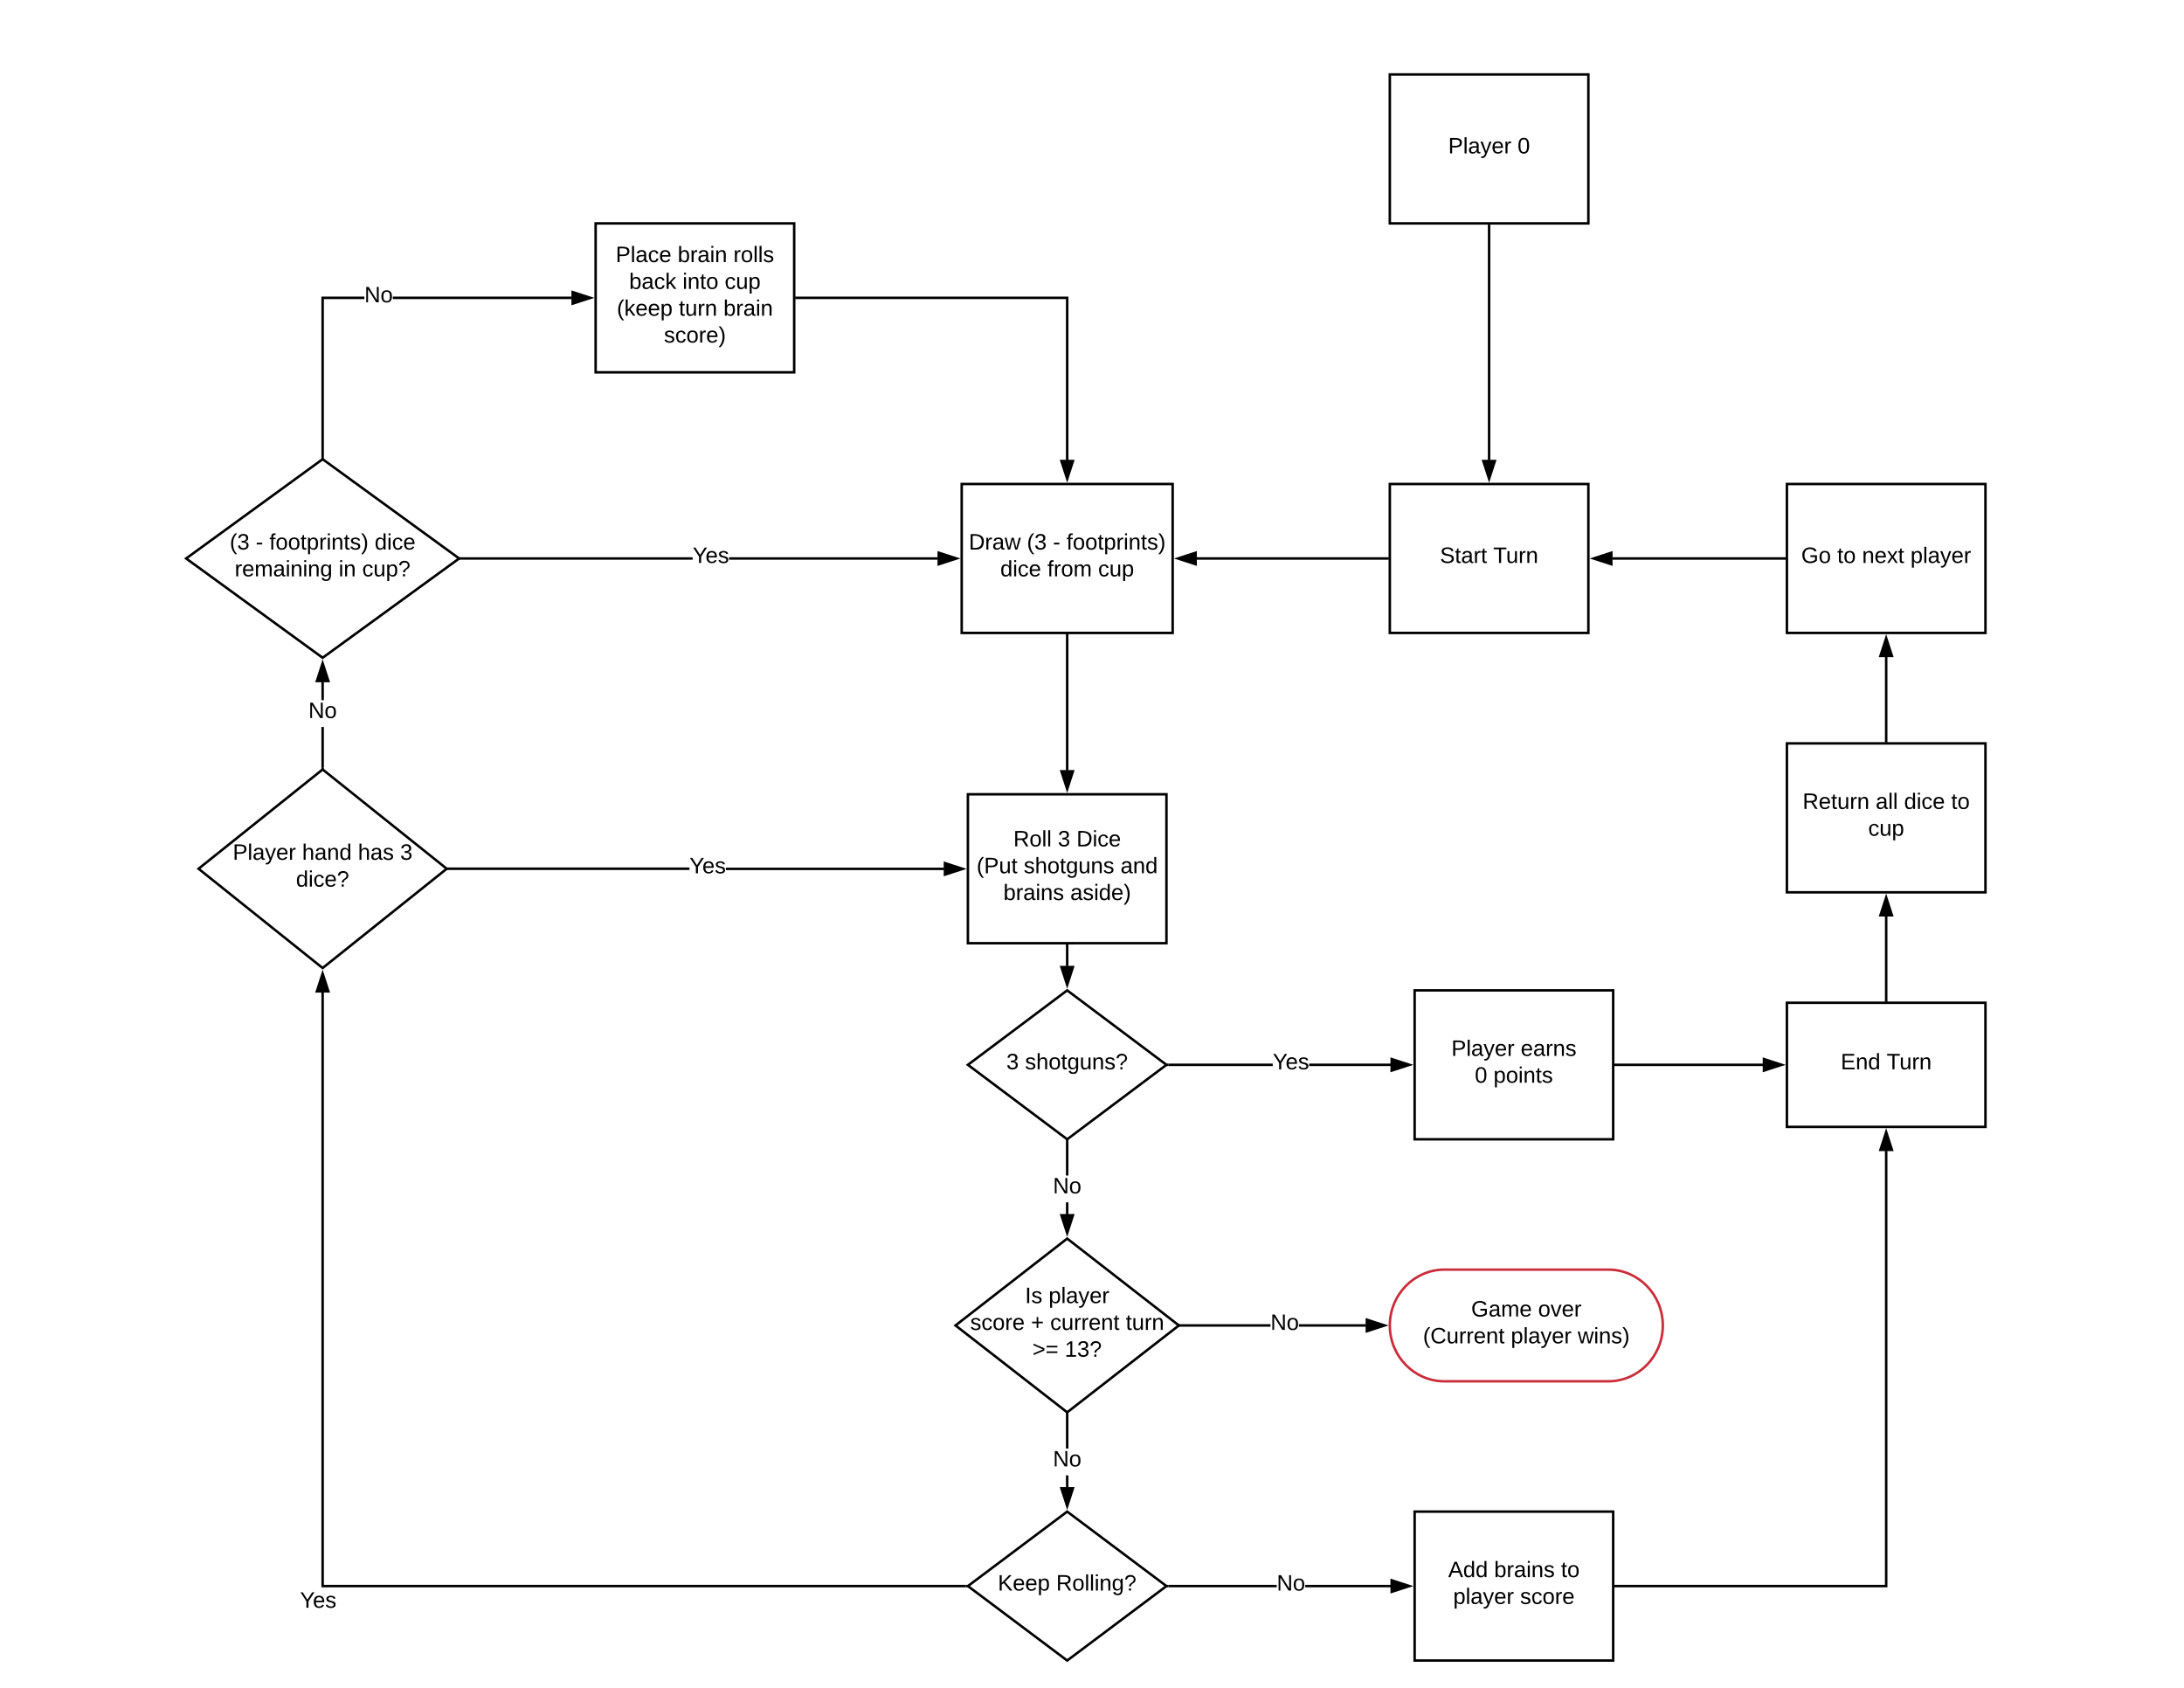 <svg xmlns="http://www.w3.org/2000/svg" xmlns:xlink="http://www.w3.org/1999/xlink" xmlns:lucid="lucid" width="1760" height="1360"><g transform="translate(0 0)" lucid:page-tab-id="0_0"><path d="M0 0h1760v1360H0z" fill="#fff"/><path d="M1120 390h160v120h-160z" stroke="#000" stroke-width="2" fill="#fff"/><use xlink:href="#a" transform="matrix(1,0,0,1,1125,395) translate(35.4 58.6)"/><use xlink:href="#b" transform="matrix(1,0,0,1,1125,395) translate(78.35 58.6)"/><path d="M780 640h160v120H780z" stroke="#000" stroke-width="2" fill="#fff"/><use xlink:href="#c" transform="matrix(1,0,0,1,785,645) translate(31.625 37)"/><use xlink:href="#d" transform="matrix(1,0,0,1,785,645) translate(67.475 37)"/><use xlink:href="#e" transform="matrix(1,0,0,1,785,645) translate(82.475 37)"/><use xlink:href="#f" transform="matrix(1,0,0,1,785,645) translate(2.025 58.6)"/><use xlink:href="#g" transform="matrix(1,0,0,1,785,645) translate(39.975 58.6)"/><use xlink:href="#h" transform="matrix(1,0,0,1,785,645) translate(117.975 58.6)"/><use xlink:href="#i" transform="matrix(1,0,0,1,785,645) translate(23.6 80.2)"/><use xlink:href="#j" transform="matrix(1,0,0,1,785,645) translate(77.5 80.2)"/><path d="M860 798l80 60-80 60-80-60z" stroke="#000" stroke-width="2" fill="#fff"/><use xlink:href="#k" transform="matrix(1,0,0,1,785,803) translate(26 58.6)"/><use xlink:href="#l" transform="matrix(1,0,0,1,785,803) translate(41 58.6)"/><path d="M860 761v17.5" stroke="#000" stroke-width="2" fill="none"/><path d="M861 761h-2v-1h2zM860 793.5l-4.64-14.25h9.28z"/><path d="M860 796.75l-6-18.5h12zm-3.26-16.5l3.26 10.03 3.26-10.03z"/><path d="M1440 808h160v100h-160z" stroke="#000" stroke-width="2" fill="#fff"/><use xlink:href="#m" transform="matrix(1,0,0,1,1445,813) translate(38.375 48.6)"/><use xlink:href="#b" transform="matrix(1,0,0,1,1445,813) translate(75.375 48.6)"/><path d="M1140 798h160v120h-160z" stroke="#000" stroke-width="2" fill="#fff"/><use xlink:href="#n" transform="matrix(1,0,0,1,1145,803) translate(24.575 47.8)"/><use xlink:href="#o" transform="matrix(1,0,0,1,1145,803) translate(80.475 47.8)"/><use xlink:href="#p" transform="matrix(1,0,0,1,1145,803) translate(43.525 69.4)"/><use xlink:href="#q" transform="matrix(1,0,0,1,1145,803) translate(58.525 69.4)"/><path d="M1025.66 859h-84v-2h84zm95.1 0H1055v-2h65.76z"/><path d="M941.67 859h-3l1.33-1-1.33-1h3zM1135.76 858l-14.26 4.64v-9.28z"/><path d="M1139 858l-18.5 6v-12zm-16.5 3.26l10.03-3.26-10.03-3.26z"/><use xlink:href="#r" transform="matrix(1,0,0,1,1025.658,847.2) translate(0 14.4)"/><path d="M860 1218l80 60-80 60-80-60z" stroke="#000" stroke-width="2" fill="#fff"/><use xlink:href="#s" transform="matrix(1,0,0,1,785,1223) translate(19.1 58.6)"/><use xlink:href="#t" transform="matrix(1,0,0,1,785,1223) translate(66.1 58.6)"/><path d="M778.33 1278H260V799.52" stroke="#000" stroke-width="2" fill="none"/><path d="M780 1278l1.33 1h-3v-2h3zM264.64 798.78h-9.28l4.64-14.26z"/><path d="M266 799.78h-12l6-18.5zm-9.26-2h6.52L260 787.75z"/><use xlink:href="#r" transform="matrix(1,0,0,1,241.758,1281.036) translate(0 14.4)"/><path d="M1028.86 1279h-87.2v-2h87.2zm91.9 0h-68.95v-2h68.96z"/><path d="M941.67 1279h-3l1.33-1-1.33-1h3zM1135.76 1278l-14.26 4.64v-9.28z"/><path d="M1139 1278l-18.5 6v-12zm-16.5 3.26l10.03-3.26-10.03-3.26z"/><use xlink:href="#u" transform="matrix(1,0,0,1,1028.858,1267.2) translate(0 14.4)"/><path d="M1140 1218h160v120h-160z" stroke="#000" stroke-width="2" fill="#fff"/><use xlink:href="#v" transform="matrix(1,0,0,1,1145,1223) translate(22.05 47.8)"/><use xlink:href="#i" transform="matrix(1,0,0,1,1145,1223) translate(59.05 47.8)"/><use xlink:href="#w" transform="matrix(1,0,0,1,1145,1223) translate(112.95 47.8)"/><use xlink:href="#x" transform="matrix(1,0,0,1,1145,1223) translate(26.075 69.4)"/><use xlink:href="#y" transform="matrix(1,0,0,1,1145,1223) translate(79.975 69.4)"/><path d="M860 998l90 70-90 70-90-70z" stroke="#000" stroke-width="2" fill="#fff"/><use xlink:href="#z" transform="matrix(1,0,0,1,775,1003) translate(51.05 47)"/><use xlink:href="#A" transform="matrix(1,0,0,1,775,1003) translate(70.05 47)"/><use xlink:href="#B" transform="matrix(1,0,0,1,775,1003) translate(6.85 68.6)"/><use xlink:href="#C" transform="matrix(1,0,0,1,775,1003) translate(55.8 68.6)"/><use xlink:href="#D" transform="matrix(1,0,0,1,775,1003) translate(71.3 68.6)"/><use xlink:href="#E" transform="matrix(1,0,0,1,775,1003) translate(132.2 68.6)"/><use xlink:href="#F" transform="matrix(1,0,0,1,775,1003) translate(57 90.2)"/><use xlink:href="#G" transform="matrix(1,0,0,1,775,1003) translate(83 90.2)"/><path d="M861 978.5h-2v-9.7h2zm0-31.3h-2v-27.95h2zM861 919.25h-2v-2l1 .75 1-.75zM860 993.5l-4.64-14.27h9.28z"/><path d="M860 996.73l-6-18.5h12zm-3.26-16.5l3.26 10.03 3.26-10.03z"/><use xlink:href="#u" transform="matrix(1,0,0,1,848.525,947.192) translate(0 14.4)"/><path d="M861 1198.5h-2v-9.7h2zm0-31.3h-2v-27.93h2zM861 1139.27h-2v-2.05l1 .78 1-.78zM860 1213.5l-4.64-14.25h9.28z"/><path d="M860 1216.75l-6-18.5h12zm-3.26-16.5l3.26 10.03 3.26-10.03z"/><use xlink:href="#u" transform="matrix(1,0,0,1,848.525,1167.208) translate(0 14.4)"/><path d="M1023.84 1069h-72.2v-2h72.2zm76.92 0h-53.97v-2h53.96zM951.63 1069h-2.92l1.3-1-1.3-1h2.93zM1115.76 1068l-14.26 4.64v-9.28z"/><path d="M1119 1068l-18.5 6v-12zm-16.5 3.26l10.03-3.26-10.03-3.26z"/><use xlink:href="#u" transform="matrix(1,0,0,1,1023.839,1057.2) translate(0 14.4)"/><path d="M260 620l100 80-100 80-100-80z" stroke="#000" stroke-width="2" fill="#fff"/><use xlink:href="#n" transform="matrix(1,0,0,1,165,625) translate(22.55 67.8)"/><use xlink:href="#H" transform="matrix(1,0,0,1,165,625) translate(78.45 67.8)"/><use xlink:href="#I" transform="matrix(1,0,0,1,165,625) translate(123.45 67.8)"/><use xlink:href="#J" transform="matrix(1,0,0,1,165,625) translate(157.45 67.8)"/><use xlink:href="#K" transform="matrix(1,0,0,1,165,625) translate(73.525 89.4)"/><path d="M775 390h170v120H775z" stroke="#000" stroke-width="2" fill="#fff"/><use xlink:href="#L" transform="matrix(1,0,0,1,780,395) translate(0.7 47.8)"/><use xlink:href="#M" transform="matrix(1,0,0,1,780,395) translate(47.55 47.8)"/><use xlink:href="#N" transform="matrix(1,0,0,1,780,395) translate(68.5 47.8)"/><use xlink:href="#O" transform="matrix(1,0,0,1,780,395) translate(79.45 47.8)"/><use xlink:href="#P" transform="matrix(1,0,0,1,780,395) translate(26.075 69.4)"/><use xlink:href="#Q" transform="matrix(1,0,0,1,780,395) translate(64.025 69.4)"/><use xlink:href="#R" transform="matrix(1,0,0,1,780,395) translate(104.925 69.4)"/><path d="M1440 390h160v120h-160z" stroke="#000" stroke-width="2" fill="#fff"/><use xlink:href="#S" transform="matrix(1,0,0,1,1445,395) translate(6.55 58.6)"/><use xlink:href="#T" transform="matrix(1,0,0,1,1445,395) translate(35.55 58.6)"/><use xlink:href="#U" transform="matrix(1,0,0,1,1445,395) translate(55.55 58.6)"/><use xlink:href="#V" transform="matrix(1,0,0,1,1445,395) translate(94.55 58.6)"/><path d="M1439 450h-139.76" stroke="#000" stroke-width="2" fill="none"/><path d="M1440 451h-1v-2h1zM1298.5 454.64l-14.26-4.64 14.26-4.64z"/><path d="M1299.5 456l-18.5-6 18.5-6zm-12.03-6l10.03 3.26v-6.52z"/><path d="M1120 60h160v120h-160z" stroke="#000" stroke-width="2" fill="#fff"/><use xlink:href="#n" transform="matrix(1,0,0,1,1125,65) translate(42.05 58.6)"/><use xlink:href="#W" transform="matrix(1,0,0,1,1125,65) translate(97.95 58.6)"/><path d="M1296 1023c24.3 0 44 20.15 44 45s-19.7 45-44 45h-132c-24.3 0-44-20.15-44-45s19.7-45 44-45z" stroke="#c92d39" stroke-width="2" fill="#fff"/><use xlink:href="#X" transform="matrix(1,0,0,1,1125,1028) translate(60.55 32.8)"/><use xlink:href="#Y" transform="matrix(1,0,0,1,1125,1028) translate(114.5 32.8)"/><use xlink:href="#Z" transform="matrix(1,0,0,1,1125,1028) translate(21.725 54.4)"/><use xlink:href="#x" transform="matrix(1,0,0,1,1125,1028) translate(92.525 54.4)"/><use xlink:href="#aa" transform="matrix(1,0,0,1,1125,1028) translate(146.425 54.4)"/><path d="M760.76 699.1v2H584.98v-2zM361.6 701v-2h194.03v2zM361.6 701h-2.85l1.25-1-1.25-1h2.85zM775.76 700.1l-14.26 4.64v-9.28z"/><path d="M779 700.1l-18.5 6v-12zm-16.5 3.26l10.03-3.26-10.03-3.26z"/><use xlink:href="#r" transform="matrix(1,0,0,1,555.625,689.25) translate(0 14.4)"/><path d="M1301 858h119.76" stroke="#000" stroke-width="2" fill="none"/><path d="M1301 859h-1v-2h1zM1435.76 858l-14.26 4.64v-9.28z"/><path d="M1439 858l-18.5 6v-12zm-16.5 3.26l10.03-3.26-10.03-3.26z"/><path d="M860 511v109.76" stroke="#000" stroke-width="2" fill="none"/><path d="M861 511h-2v-1h2zM860 635.76l-4.64-14.26h9.28z"/><path d="M860 639l-6-18.5h12zm-3.26-16.5l3.26 10.03 3.26-10.03z"/><path d="M260 370l110 80-110 80-110-80z" stroke="#000" stroke-width="2" fill="#fff"/><use xlink:href="#ab" transform="matrix(1,0,0,1,155,375) translate(30.15 67.8)"/><use xlink:href="#N" transform="matrix(1,0,0,1,155,375) translate(51.1 67.8)"/><use xlink:href="#ac" transform="matrix(1,0,0,1,155,375) translate(62.05 67.8)"/><use xlink:href="#ad" transform="matrix(1,0,0,1,155,375) translate(146.9 67.8)"/><use xlink:href="#ae" transform="matrix(1,0,0,1,155,375) translate(34.125 89.4)"/><use xlink:href="#af" transform="matrix(1,0,0,1,155,375) translate(117.925 89.4)"/><use xlink:href="#ag" transform="matrix(1,0,0,1,155,375) translate(136.875 89.4)"/><path d="M261 618.72h-2v-32.94h2zm0-54.54h-2v-14.7h2z"/><path d="M261 620.8l-1-.8-1 .8v-2.08h2zM264.64 548.74h-9.28l4.64-14.27z"/><path d="M266 549.74h-12l6-18.5zm-9.26-2h6.52L260 537.7z"/><g><use xlink:href="#u" transform="matrix(1,0,0,1,248.525,564.178) translate(0 14.4)"/></g><path d="M558.18 451H371.7v-2h186.48zm197.58 0H587.53v-2h168.23zM371.7 451h-3l1.3-1-1.3-.95 3-.05zM770.76 450l-14.26 4.64v-9.28z"/><path d="M774 450l-18.5 6v-12zm-16.5 3.26l10.03-3.26-10.03-3.26z"/><g><use xlink:href="#r" transform="matrix(1,0,0,1,558.175,439.2) translate(0 14.4)"/></g><path d="M480 180h160v120H480z" stroke="#000" stroke-width="2" fill="#fff"/><g><use xlink:href="#ah" transform="matrix(1,0,0,1,485,185) translate(11.15 26.2)"/><use xlink:href="#ai" transform="matrix(1,0,0,1,485,185) translate(61.1 26.2)"/><use xlink:href="#aj" transform="matrix(1,0,0,1,485,185) translate(106 26.2)"/><use xlink:href="#ak" transform="matrix(1,0,0,1,485,185) translate(22.025 47.8)"/><use xlink:href="#al" transform="matrix(1,0,0,1,485,185) translate(65.025 47.8)"/><use xlink:href="#am" transform="matrix(1,0,0,1,485,185) translate(98.975 47.8)"/><use xlink:href="#an" transform="matrix(1,0,0,1,485,185) translate(12.1 69.4)"/><use xlink:href="#ao" transform="matrix(1,0,0,1,485,185) translate(62.05 69.4)"/><use xlink:href="#ap" transform="matrix(1,0,0,1,485,185) translate(98 69.4)"/><use xlink:href="#aq" transform="matrix(1,0,0,1,485,185) translate(50.05 91)"/></g><path d="M1119 450H964.24" stroke="#000" stroke-width="2" fill="none"/><path d="M1120 451h-1v-2h1zM963.5 454.64L949.24 450l14.26-4.64z"/><path d="M964.5 456l-18.5-6 18.5-6zm-12.03-6l10.03 3.26v-6.52z"/><path d="M1200 181v189.76" stroke="#000" stroke-width="2" fill="none"/><path d="M1201 181h-2v-1h2zM1200 385.76l-4.64-14.26h9.28z"/><path d="M1200 389l-6-18.5h12zm-3.26-16.5l3.26 10.03 3.26-10.03zM293.64 241H261v127.76h-2V239h34.64zm167.12 0H316.6v-2h144.16zM261 370.73l-1-.73-1 .73v-1.97h2zM475.76 240l-14.26 4.64v-9.28z"/><path d="M479 240l-18.5 6v-12zm-16.5 3.26l10.03-3.26-10.03-3.26z"/><g><use xlink:href="#u" transform="matrix(1,0,0,1,293.643,229.2) translate(0 14.4)"/></g><path d="M641 240h219v130.76" stroke="#000" stroke-width="2" fill="none"/><path d="M641 241h-1v-2h1zM860 385.76l-4.64-14.26h9.28z"/><path d="M860 389l-6-18.5h12zm-3.26-16.5l3.26 10.03 3.26-10.03z"/><path d="M1301 1278h219V927.24" stroke="#000" stroke-width="2" fill="none"/><path d="M1301 1279h-1v-2h1zM1524.64 926.5h-9.28l4.64-14.26z"/><path d="M1526 927.5h-12l6-18.5zm-9.26-2h6.52l-3.26-10.03z"/><path d="M1440 599h160v120h-160z" stroke="#000" stroke-width="2" fill="#fff"/><g><use xlink:href="#ar" transform="matrix(1,0,0,1,1445,604) translate(7.625 47.8)"/><use xlink:href="#as" transform="matrix(1,0,0,1,1445,604) translate(66.525 47.8)"/><use xlink:href="#P" transform="matrix(1,0,0,1,1445,604) translate(89.425 47.8)"/><use xlink:href="#w" transform="matrix(1,0,0,1,1445,604) translate(127.375 47.8)"/><use xlink:href="#R" transform="matrix(1,0,0,1,1445,604) translate(60.5 69.4)"/></g><path d="M1520 807v-68.76" stroke="#000" stroke-width="2" fill="none"/><path d="M1521 808h-2v-1h2zM1524.64 737.5h-9.28l4.64-14.26z"/><path d="M1526 738.5h-12l6-18.5zm-9.26-2h6.52l-3.26-10.03z"/><path d="M1520 598v-68.76" stroke="#000" stroke-width="2" fill="none"/><path d="M1521 599h-2v-1h2zM1524.64 528.5h-9.28l4.64-14.26z"/><path d="M1526 529.5h-12l6-18.5zm-9.26-2h6.52l-3.26-10.03z"/><defs><path d="M185-189c-5-48-123-54-124 2 14 75 158 14 163 119 3 78-121 87-175 55-17-10-28-26-33-46l33-7c5 56 141 63 141-1 0-78-155-14-162-118-5-82 145-84 179-34 5 7 8 16 11 25" id="at"/><path d="M59-47c-2 24 18 29 38 22v24C64 9 27 4 27-40v-127H5v-23h24l9-43h21v43h35v23H59v120" id="au"/><path d="M141-36C126-15 110 5 73 4 37 3 15-17 15-53c-1-64 63-63 125-63 3-35-9-54-41-54-24 1-41 7-42 31l-33-3c5-37 33-52 76-52 45 0 72 20 72 64v82c-1 20 7 32 28 27v20c-31 9-61-2-59-35zM48-53c0 20 12 33 32 33 41-3 63-29 60-74-43 2-92-5-92 41" id="av"/><path d="M114-163C36-179 61-72 57 0H25l-1-190h30c1 12-1 29 2 39 6-27 23-49 58-41v29" id="aw"/><g id="a"><use transform="matrix(0.05,0,0,0.05,0,0)" xlink:href="#at"/><use transform="matrix(0.05,0,0,0.05,12,0)" xlink:href="#au"/><use transform="matrix(0.05,0,0,0.05,17,0)" xlink:href="#av"/><use transform="matrix(0.05,0,0,0.05,27,0)" xlink:href="#aw"/><use transform="matrix(0.05,0,0,0.05,32.95,0)" xlink:href="#au"/></g><path d="M127-220V0H93v-220H8v-28h204v28h-85" id="ax"/><path d="M84 4C-5 8 30-112 23-190h32v120c0 31 7 50 39 49 72-2 45-101 50-169h31l1 190h-30c-1-10 1-25-2-33-11 22-28 36-60 37" id="ay"/><path d="M117-194c89-4 53 116 60 194h-32v-121c0-31-8-49-39-48C34-167 62-67 57 0H25l-1-190h30c1 10-1 24 2 32 11-22 29-35 61-36" id="az"/><g id="b"><use transform="matrix(0.05,0,0,0.05,0,0)" xlink:href="#ax"/><use transform="matrix(0.05,0,0,0.05,10.3,0)" xlink:href="#ay"/><use transform="matrix(0.05,0,0,0.05,20.3,0)" xlink:href="#aw"/><use transform="matrix(0.05,0,0,0.05,26.25,0)" xlink:href="#az"/></g><path d="M233-177c-1 41-23 64-60 70L243 0h-38l-65-103H63V0H30v-248c88 3 205-21 203 71zM63-129c60-2 137 13 137-47 0-61-80-42-137-45v92" id="aA"/><path d="M100-194c62-1 85 37 85 99 1 63-27 99-86 99S16-35 15-95c0-66 28-99 85-99zM99-20c44 1 53-31 53-75 0-43-8-75-51-75s-53 32-53 75 10 74 51 75" id="aB"/><path d="M24 0v-261h32V0H24" id="aC"/><g id="c"><use transform="matrix(0.05,0,0,0.05,0,0)" xlink:href="#aA"/><use transform="matrix(0.05,0,0,0.05,12.95,0)" xlink:href="#aB"/><use transform="matrix(0.05,0,0,0.05,22.95,0)" xlink:href="#aC"/><use transform="matrix(0.05,0,0,0.05,26.9,0)" xlink:href="#aC"/></g><path d="M126-127c33 6 58 20 58 59 0 88-139 92-164 29-3-8-5-16-6-25l32-3c6 27 21 44 54 44 32 0 52-15 52-46 0-38-36-46-79-43v-28c39 1 72-4 72-42 0-27-17-43-46-43-28 0-47 15-49 41l-32-3c6-42 35-63 81-64 48-1 79 21 79 65 0 36-21 52-52 59" id="aD"/><use transform="matrix(0.05,0,0,0.05,0,0)" xlink:href="#aD" id="d"/><path d="M30-248c118-7 216 8 213 122C240-48 200 0 122 0H30v-248zM63-27c89 8 146-16 146-99s-60-101-146-95v194" id="aE"/><path d="M24-231v-30h32v30H24zM24 0v-190h32V0H24" id="aF"/><path d="M96-169c-40 0-48 33-48 73s9 75 48 75c24 0 41-14 43-38l32 2c-6 37-31 61-74 61-59 0-76-41-82-99-10-93 101-131 147-64 4 7 5 14 7 22l-32 3c-4-21-16-35-41-35" id="aG"/><path d="M100-194c63 0 86 42 84 106H49c0 40 14 67 53 68 26 1 43-12 49-29l28 8c-11 28-37 45-77 45C44 4 14-33 15-96c1-61 26-98 85-98zm52 81c6-60-76-77-97-28-3 7-6 17-6 28h103" id="aH"/><g id="e"><use transform="matrix(0.05,0,0,0.05,0,0)" xlink:href="#aE"/><use transform="matrix(0.05,0,0,0.05,12.95,0)" xlink:href="#aF"/><use transform="matrix(0.05,0,0,0.05,16.9,0)" xlink:href="#aG"/><use transform="matrix(0.05,0,0,0.05,25.9,0)" xlink:href="#aH"/></g><path d="M87 75C49 33 22-17 22-94c0-76 28-126 65-167h31c-38 41-64 92-64 168S80 34 118 75H87" id="aI"/><path d="M30-248c87 1 191-15 191 75 0 78-77 80-158 76V0H30v-248zm33 125c57 0 124 11 124-50 0-59-68-47-124-48v98" id="aJ"/><g id="f"><use transform="matrix(0.05,0,0,0.05,0,0)" xlink:href="#aI"/><use transform="matrix(0.05,0,0,0.05,5.95,0)" xlink:href="#aJ"/><use transform="matrix(0.05,0,0,0.05,17.95,0)" xlink:href="#ay"/><use transform="matrix(0.05,0,0,0.05,27.95,0)" xlink:href="#au"/></g><path d="M135-143c-3-34-86-38-87 0 15 53 115 12 119 90S17 21 10-45l28-5c4 36 97 45 98 0-10-56-113-15-118-90-4-57 82-63 122-42 12 7 21 19 24 35" id="aK"/><path d="M106-169C34-169 62-67 57 0H25v-261h32l-1 103c12-21 28-36 61-36 89 0 53 116 60 194h-32v-121c2-32-8-49-39-48" id="aL"/><path d="M177-190C167-65 218 103 67 71c-23-6-38-20-44-43l32-5c15 47 100 32 89-28v-30C133-14 115 1 83 1 29 1 15-40 15-95c0-56 16-97 71-98 29-1 48 16 59 35 1-10 0-23 2-32h30zM94-22c36 0 50-32 50-73 0-42-14-75-50-75-39 0-46 34-46 75s6 73 46 73" id="aM"/><g id="g"><use transform="matrix(0.05,0,0,0.05,0,0)" xlink:href="#aK"/><use transform="matrix(0.05,0,0,0.05,9,0)" xlink:href="#aL"/><use transform="matrix(0.05,0,0,0.05,19,0)" xlink:href="#aB"/><use transform="matrix(0.05,0,0,0.05,29,0)" xlink:href="#au"/><use transform="matrix(0.05,0,0,0.05,34,0)" xlink:href="#aM"/><use transform="matrix(0.05,0,0,0.05,44,0)" xlink:href="#ay"/><use transform="matrix(0.05,0,0,0.05,54,0)" xlink:href="#az"/><use transform="matrix(0.05,0,0,0.05,64,0)" xlink:href="#aK"/></g><path d="M85-194c31 0 48 13 60 33l-1-100h32l1 261h-30c-2-10 0-23-3-31C134-8 116 4 85 4 32 4 16-35 15-94c0-66 23-100 70-100zm9 24c-40 0-46 34-46 75 0 40 6 74 45 74 42 0 51-32 51-76 0-42-9-74-50-73" id="aN"/><g id="h"><use transform="matrix(0.05,0,0,0.05,0,0)" xlink:href="#av"/><use transform="matrix(0.05,0,0,0.05,10,0)" xlink:href="#az"/><use transform="matrix(0.05,0,0,0.05,20,0)" xlink:href="#aN"/></g><path d="M115-194c53 0 69 39 70 98 0 66-23 100-70 100C84 3 66-7 56-30L54 0H23l1-261h32v101c10-23 28-34 59-34zm-8 174c40 0 45-34 45-75 0-40-5-75-45-74-42 0-51 32-51 76 0 43 10 73 51 73" id="aO"/><g id="i"><use transform="matrix(0.05,0,0,0.05,0,0)" xlink:href="#aO"/><use transform="matrix(0.05,0,0,0.05,10,0)" xlink:href="#aw"/><use transform="matrix(0.05,0,0,0.05,15.95,0)" xlink:href="#av"/><use transform="matrix(0.05,0,0,0.05,25.95,0)" xlink:href="#aF"/><use transform="matrix(0.05,0,0,0.05,29.9,0)" xlink:href="#az"/><use transform="matrix(0.05,0,0,0.05,39.9,0)" xlink:href="#aK"/></g><path d="M33-261c38 41 65 92 65 168S71 34 33 75H2C39 34 66-17 66-93S39-220 2-261h31" id="aP"/><g id="j"><use transform="matrix(0.05,0,0,0.05,0,0)" xlink:href="#av"/><use transform="matrix(0.05,0,0,0.05,10,0)" xlink:href="#aK"/><use transform="matrix(0.05,0,0,0.05,19,0)" xlink:href="#aF"/><use transform="matrix(0.05,0,0,0.05,22.95,0)" xlink:href="#aN"/><use transform="matrix(0.05,0,0,0.05,32.95,0)" xlink:href="#aH"/><use transform="matrix(0.05,0,0,0.05,42.95,0)" xlink:href="#aP"/></g><use transform="matrix(0.05,0,0,0.05,0,0)" xlink:href="#aD" id="k"/><path d="M103-251c84 0 111 97 45 133-19 10-37 24-39 52H78c0-63 77-55 77-114 0-30-21-42-52-43-32 0-53 17-56 46l-32-2c7-45 34-72 88-72zM77 0v-35h34V0H77" id="aQ"/><g id="l"><use transform="matrix(0.05,0,0,0.05,0,0)" xlink:href="#aK"/><use transform="matrix(0.05,0,0,0.05,9,0)" xlink:href="#aL"/><use transform="matrix(0.05,0,0,0.05,19,0)" xlink:href="#aB"/><use transform="matrix(0.05,0,0,0.05,29,0)" xlink:href="#au"/><use transform="matrix(0.05,0,0,0.05,34,0)" xlink:href="#aM"/><use transform="matrix(0.05,0,0,0.05,44,0)" xlink:href="#ay"/><use transform="matrix(0.05,0,0,0.05,54,0)" xlink:href="#az"/><use transform="matrix(0.05,0,0,0.05,64,0)" xlink:href="#aK"/><use transform="matrix(0.05,0,0,0.05,73,0)" xlink:href="#aQ"/></g><path d="M30 0v-248h187v28H63v79h144v27H63v87h162V0H30" id="aR"/><g id="m"><use transform="matrix(0.05,0,0,0.05,0,0)" xlink:href="#aR"/><use transform="matrix(0.05,0,0,0.05,12,0)" xlink:href="#az"/><use transform="matrix(0.05,0,0,0.05,22,0)" xlink:href="#aN"/></g><path d="M179-190L93 31C79 59 56 82 12 73V49c39 6 53-20 64-50L1-190h34L92-34l54-156h33" id="aS"/><g id="n"><use transform="matrix(0.05,0,0,0.05,0,0)" xlink:href="#aJ"/><use transform="matrix(0.05,0,0,0.05,12,0)" xlink:href="#aC"/><use transform="matrix(0.05,0,0,0.05,15.95,0)" xlink:href="#av"/><use transform="matrix(0.05,0,0,0.05,25.95,0)" xlink:href="#aS"/><use transform="matrix(0.05,0,0,0.05,34.95,0)" xlink:href="#aH"/><use transform="matrix(0.05,0,0,0.05,44.95,0)" xlink:href="#aw"/></g><g id="o"><use transform="matrix(0.05,0,0,0.05,0,0)" xlink:href="#aH"/><use transform="matrix(0.05,0,0,0.05,10,0)" xlink:href="#av"/><use transform="matrix(0.05,0,0,0.05,20,0)" xlink:href="#aw"/><use transform="matrix(0.05,0,0,0.05,25.95,0)" xlink:href="#az"/><use transform="matrix(0.05,0,0,0.05,35.95,0)" xlink:href="#aK"/></g><path d="M101-251c68 0 85 55 85 127S166 4 100 4C33 4 14-52 14-124c0-73 17-127 87-127zm-1 229c47 0 54-49 54-102s-4-102-53-102c-51 0-55 48-55 102 0 53 5 102 54 102" id="aT"/><use transform="matrix(0.05,0,0,0.05,0,0)" xlink:href="#aT" id="p"/><path d="M115-194c55 1 70 41 70 98S169 2 115 4C84 4 66-9 55-30l1 105H24l-1-265h31l2 30c10-21 28-34 59-34zm-8 174c40 0 45-34 45-75s-6-73-45-74c-42 0-51 32-51 76 0 43 10 73 51 73" id="aU"/><g id="q"><use transform="matrix(0.05,0,0,0.05,0,0)" xlink:href="#aU"/><use transform="matrix(0.05,0,0,0.05,10,0)" xlink:href="#aB"/><use transform="matrix(0.05,0,0,0.05,20,0)" xlink:href="#aF"/><use transform="matrix(0.05,0,0,0.05,23.95,0)" xlink:href="#az"/><use transform="matrix(0.05,0,0,0.05,33.95,0)" xlink:href="#au"/><use transform="matrix(0.05,0,0,0.05,38.95,0)" xlink:href="#aK"/></g><path d="M137-103V0h-34v-103L8-248h37l75 118 75-118h37" id="aV"/><g id="r"><use transform="matrix(0.05,0,0,0.05,0,0)" xlink:href="#aV"/><use transform="matrix(0.05,0,0,0.05,10.35,0)" xlink:href="#aH"/><use transform="matrix(0.05,0,0,0.05,20.35,0)" xlink:href="#aK"/></g><path d="M194 0L95-120 63-95V0H30v-248h33v124l119-124h40L117-140 236 0h-42" id="aW"/><g id="s"><use transform="matrix(0.05,0,0,0.05,0,0)" xlink:href="#aW"/><use transform="matrix(0.05,0,0,0.05,12,0)" xlink:href="#aH"/><use transform="matrix(0.05,0,0,0.05,22,0)" xlink:href="#aH"/><use transform="matrix(0.05,0,0,0.05,32,0)" xlink:href="#aU"/></g><g id="t"><use transform="matrix(0.05,0,0,0.05,0,0)" xlink:href="#aA"/><use transform="matrix(0.05,0,0,0.05,12.95,0)" xlink:href="#aB"/><use transform="matrix(0.05,0,0,0.05,22.95,0)" xlink:href="#aC"/><use transform="matrix(0.05,0,0,0.05,26.9,0)" xlink:href="#aC"/><use transform="matrix(0.05,0,0,0.05,30.85,0)" xlink:href="#aF"/><use transform="matrix(0.05,0,0,0.05,34.8,0)" xlink:href="#az"/><use transform="matrix(0.05,0,0,0.05,44.8,0)" xlink:href="#aM"/><use transform="matrix(0.05,0,0,0.05,54.8,0)" xlink:href="#aQ"/></g><path d="M190 0L58-211 59 0H30v-248h39L202-35l-2-213h31V0h-41" id="aX"/><g id="u"><use transform="matrix(0.05,0,0,0.05,0,0)" xlink:href="#aX"/><use transform="matrix(0.05,0,0,0.05,12.95,0)" xlink:href="#aB"/></g><path d="M205 0l-28-72H64L36 0H1l101-248h38L239 0h-34zm-38-99l-47-123c-12 45-31 82-46 123h93" id="aY"/><g id="v"><use transform="matrix(0.05,0,0,0.05,0,0)" xlink:href="#aY"/><use transform="matrix(0.05,0,0,0.05,12,0)" xlink:href="#aN"/><use transform="matrix(0.05,0,0,0.05,22,0)" xlink:href="#aN"/></g><g id="w"><use transform="matrix(0.05,0,0,0.05,0,0)" xlink:href="#au"/><use transform="matrix(0.05,0,0,0.05,5,0)" xlink:href="#aB"/></g><g id="x"><use transform="matrix(0.05,0,0,0.05,0,0)" xlink:href="#aU"/><use transform="matrix(0.05,0,0,0.05,10,0)" xlink:href="#aC"/><use transform="matrix(0.05,0,0,0.05,13.95,0)" xlink:href="#av"/><use transform="matrix(0.05,0,0,0.05,23.95,0)" xlink:href="#aS"/><use transform="matrix(0.05,0,0,0.05,32.95,0)" xlink:href="#aH"/><use transform="matrix(0.05,0,0,0.05,42.95,0)" xlink:href="#aw"/></g><g id="y"><use transform="matrix(0.05,0,0,0.05,0,0)" xlink:href="#aK"/><use transform="matrix(0.05,0,0,0.05,9,0)" xlink:href="#aG"/><use transform="matrix(0.05,0,0,0.05,18,0)" xlink:href="#aB"/><use transform="matrix(0.05,0,0,0.05,28,0)" xlink:href="#aw"/><use transform="matrix(0.05,0,0,0.05,33.95,0)" xlink:href="#aH"/></g><path d="M33 0v-248h34V0H33" id="aZ"/><g id="z"><use transform="matrix(0.05,0,0,0.05,0,0)" xlink:href="#aZ"/><use transform="matrix(0.05,0,0,0.05,5,0)" xlink:href="#aK"/></g><g id="A"><use transform="matrix(0.05,0,0,0.05,0,0)" xlink:href="#aU"/><use transform="matrix(0.05,0,0,0.05,10,0)" xlink:href="#aC"/><use transform="matrix(0.05,0,0,0.05,13.95,0)" xlink:href="#av"/><use transform="matrix(0.05,0,0,0.05,23.95,0)" xlink:href="#aS"/><use transform="matrix(0.05,0,0,0.05,32.95,0)" xlink:href="#aH"/><use transform="matrix(0.05,0,0,0.05,42.95,0)" xlink:href="#aw"/></g><g id="B"><use transform="matrix(0.05,0,0,0.05,0,0)" xlink:href="#aK"/><use transform="matrix(0.05,0,0,0.05,9,0)" xlink:href="#aG"/><use transform="matrix(0.05,0,0,0.05,18,0)" xlink:href="#aB"/><use transform="matrix(0.05,0,0,0.05,28,0)" xlink:href="#aw"/><use transform="matrix(0.05,0,0,0.05,33.95,0)" xlink:href="#aH"/></g><path d="M118-107v75H92v-75H18v-26h74v-75h26v75h74v26h-74" id="ba"/><use transform="matrix(0.05,0,0,0.05,0,0)" xlink:href="#ba" id="C"/><g id="D"><use transform="matrix(0.05,0,0,0.05,0,0)" xlink:href="#aG"/><use transform="matrix(0.05,0,0,0.05,9,0)" xlink:href="#ay"/><use transform="matrix(0.05,0,0,0.05,19,0)" xlink:href="#aw"/><use transform="matrix(0.05,0,0,0.05,24.95,0)" xlink:href="#aw"/><use transform="matrix(0.05,0,0,0.05,30.9,0)" xlink:href="#aH"/><use transform="matrix(0.05,0,0,0.05,40.9,0)" xlink:href="#az"/><use transform="matrix(0.05,0,0,0.05,50.9,0)" xlink:href="#au"/></g><g id="E"><use transform="matrix(0.05,0,0,0.05,0,0)" xlink:href="#au"/><use transform="matrix(0.05,0,0,0.05,5,0)" xlink:href="#ay"/><use transform="matrix(0.05,0,0,0.05,15,0)" xlink:href="#aw"/><use transform="matrix(0.05,0,0,0.05,20.95,0)" xlink:href="#az"/></g><path d="M18-27v-27l151-64-151-65v-27l175 74v36" id="bb"/><path d="M18-150v-26h174v26H18zm0 90v-26h174v26H18" id="bc"/><g id="F"><use transform="matrix(0.05,0,0,0.05,0,0)" xlink:href="#bb"/><use transform="matrix(0.05,0,0,0.05,10.5,0)" xlink:href="#bc"/></g><path d="M27 0v-27h64v-190l-56 39v-29l58-41h29v221h61V0H27" id="bd"/><g id="G"><use transform="matrix(0.05,0,0,0.05,0,0)" xlink:href="#bd"/><use transform="matrix(0.05,0,0,0.05,10,0)" xlink:href="#aD"/><use transform="matrix(0.05,0,0,0.05,20,0)" xlink:href="#aQ"/></g><g id="H"><use transform="matrix(0.05,0,0,0.05,0,0)" xlink:href="#aL"/><use transform="matrix(0.05,0,0,0.05,10,0)" xlink:href="#av"/><use transform="matrix(0.05,0,0,0.05,20,0)" xlink:href="#az"/><use transform="matrix(0.05,0,0,0.05,30,0)" xlink:href="#aN"/></g><g id="I"><use transform="matrix(0.05,0,0,0.05,0,0)" xlink:href="#aL"/><use transform="matrix(0.05,0,0,0.05,10,0)" xlink:href="#av"/><use transform="matrix(0.05,0,0,0.05,20,0)" xlink:href="#aK"/></g><use transform="matrix(0.05,0,0,0.05,0,0)" xlink:href="#aD" id="J"/><g id="K"><use transform="matrix(0.05,0,0,0.05,0,0)" xlink:href="#aN"/><use transform="matrix(0.05,0,0,0.05,10,0)" xlink:href="#aF"/><use transform="matrix(0.05,0,0,0.05,13.95,0)" xlink:href="#aG"/><use transform="matrix(0.05,0,0,0.05,22.95,0)" xlink:href="#aH"/><use transform="matrix(0.05,0,0,0.05,32.95,0)" xlink:href="#aQ"/></g><path d="M206 0h-36l-40-164L89 0H53L-1-190h32L70-26l43-164h34l41 164 42-164h31" id="be"/><g id="L"><use transform="matrix(0.05,0,0,0.05,0,0)" xlink:href="#aE"/><use transform="matrix(0.05,0,0,0.05,12.95,0)" xlink:href="#aw"/><use transform="matrix(0.05,0,0,0.05,18.9,0)" xlink:href="#av"/><use transform="matrix(0.05,0,0,0.05,28.9,0)" xlink:href="#be"/></g><g id="M"><use transform="matrix(0.05,0,0,0.05,0,0)" xlink:href="#aI"/><use transform="matrix(0.05,0,0,0.05,5.95,0)" xlink:href="#aD"/></g><path d="M16-82v-28h88v28H16" id="bf"/><use transform="matrix(0.05,0,0,0.05,0,0)" xlink:href="#bf" id="N"/><path d="M101-234c-31-9-42 10-38 44h38v23H63V0H32v-167H5v-23h27c-7-52 17-82 69-68v24" id="bg"/><g id="O"><use transform="matrix(0.05,0,0,0.05,0,0)" xlink:href="#bg"/><use transform="matrix(0.05,0,0,0.05,5,0)" xlink:href="#aB"/><use transform="matrix(0.05,0,0,0.05,15,0)" xlink:href="#aB"/><use transform="matrix(0.05,0,0,0.05,25,0)" xlink:href="#au"/><use transform="matrix(0.05,0,0,0.05,30,0)" xlink:href="#aU"/><use transform="matrix(0.05,0,0,0.05,40,0)" xlink:href="#aw"/><use transform="matrix(0.05,0,0,0.05,45.95,0)" xlink:href="#aF"/><use transform="matrix(0.05,0,0,0.05,49.9,0)" xlink:href="#az"/><use transform="matrix(0.05,0,0,0.05,59.9,0)" xlink:href="#au"/><use transform="matrix(0.05,0,0,0.05,64.9,0)" xlink:href="#aK"/><use transform="matrix(0.05,0,0,0.05,73.9,0)" xlink:href="#aP"/></g><g id="P"><use transform="matrix(0.05,0,0,0.05,0,0)" xlink:href="#aN"/><use transform="matrix(0.05,0,0,0.05,10,0)" xlink:href="#aF"/><use transform="matrix(0.05,0,0,0.05,13.95,0)" xlink:href="#aG"/><use transform="matrix(0.05,0,0,0.05,22.95,0)" xlink:href="#aH"/></g><path d="M210-169c-67 3-38 105-44 169h-31v-121c0-29-5-50-35-48C34-165 62-65 56 0H25l-1-190h30c1 10-1 24 2 32 10-44 99-50 107 0 11-21 27-35 58-36 85-2 47 119 55 194h-31v-121c0-29-5-49-35-48" id="bh"/><g id="Q"><use transform="matrix(0.05,0,0,0.05,0,0)" xlink:href="#bg"/><use transform="matrix(0.05,0,0,0.05,5,0)" xlink:href="#aw"/><use transform="matrix(0.05,0,0,0.05,10.95,0)" xlink:href="#aB"/><use transform="matrix(0.05,0,0,0.05,20.95,0)" xlink:href="#bh"/></g><g id="R"><use transform="matrix(0.05,0,0,0.05,0,0)" xlink:href="#aG"/><use transform="matrix(0.05,0,0,0.05,9,0)" xlink:href="#ay"/><use transform="matrix(0.05,0,0,0.05,19,0)" xlink:href="#aU"/></g><path d="M143 4C61 4 22-44 18-125c-5-107 100-154 193-111 17 8 29 25 37 43l-32 9c-13-25-37-40-76-40-61 0-88 39-88 99 0 61 29 100 91 101 35 0 62-11 79-27v-45h-74v-28h105v86C228-13 192 4 143 4" id="bi"/><g id="S"><use transform="matrix(0.05,0,0,0.05,0,0)" xlink:href="#bi"/><use transform="matrix(0.05,0,0,0.05,14,0)" xlink:href="#aB"/></g><g id="T"><use transform="matrix(0.05,0,0,0.05,0,0)" xlink:href="#au"/><use transform="matrix(0.05,0,0,0.05,5,0)" xlink:href="#aB"/></g><path d="M141 0L90-78 38 0H4l68-98-65-92h35l48 74 47-74h35l-64 92 68 98h-35" id="bj"/><g id="U"><use transform="matrix(0.05,0,0,0.05,0,0)" xlink:href="#az"/><use transform="matrix(0.05,0,0,0.05,10,0)" xlink:href="#aH"/><use transform="matrix(0.05,0,0,0.05,20,0)" xlink:href="#bj"/><use transform="matrix(0.05,0,0,0.05,29,0)" xlink:href="#au"/></g><g id="V"><use transform="matrix(0.05,0,0,0.05,0,0)" xlink:href="#aU"/><use transform="matrix(0.05,0,0,0.05,10,0)" xlink:href="#aC"/><use transform="matrix(0.05,0,0,0.05,13.95,0)" xlink:href="#av"/><use transform="matrix(0.05,0,0,0.05,23.95,0)" xlink:href="#aS"/><use transform="matrix(0.05,0,0,0.05,32.95,0)" xlink:href="#aH"/><use transform="matrix(0.05,0,0,0.05,42.95,0)" xlink:href="#aw"/></g><use transform="matrix(0.05,0,0,0.05,0,0)" xlink:href="#aT" id="W"/><g id="X"><use transform="matrix(0.05,0,0,0.05,0,0)" xlink:href="#bi"/><use transform="matrix(0.05,0,0,0.05,14,0)" xlink:href="#av"/><use transform="matrix(0.05,0,0,0.05,24,0)" xlink:href="#bh"/><use transform="matrix(0.05,0,0,0.05,38.95,0)" xlink:href="#aH"/></g><path d="M108 0H70L1-190h34L89-25l56-165h34" id="bk"/><g id="Y"><use transform="matrix(0.05,0,0,0.05,0,0)" xlink:href="#aB"/><use transform="matrix(0.05,0,0,0.05,10,0)" xlink:href="#bk"/><use transform="matrix(0.05,0,0,0.05,19,0)" xlink:href="#aH"/><use transform="matrix(0.05,0,0,0.05,29,0)" xlink:href="#aw"/></g><path d="M212-179c-10-28-35-45-73-45-59 0-87 40-87 99 0 60 29 101 89 101 43 0 62-24 78-52l27 14C228-24 195 4 139 4 59 4 22-46 18-125c-6-104 99-153 187-111 19 9 31 26 39 46" id="bl"/><g id="Z"><use transform="matrix(0.05,0,0,0.05,0,0)" xlink:href="#aI"/><use transform="matrix(0.05,0,0,0.05,5.95,0)" xlink:href="#bl"/><use transform="matrix(0.05,0,0,0.05,18.9,0)" xlink:href="#ay"/><use transform="matrix(0.05,0,0,0.05,28.9,0)" xlink:href="#aw"/><use transform="matrix(0.05,0,0,0.05,34.85,0)" xlink:href="#aw"/><use transform="matrix(0.05,0,0,0.05,40.8,0)" xlink:href="#aH"/><use transform="matrix(0.05,0,0,0.05,50.8,0)" xlink:href="#az"/><use transform="matrix(0.05,0,0,0.05,60.8,0)" xlink:href="#au"/></g><g id="aa"><use transform="matrix(0.05,0,0,0.05,0,0)" xlink:href="#be"/><use transform="matrix(0.05,0,0,0.05,12.95,0)" xlink:href="#aF"/><use transform="matrix(0.05,0,0,0.05,16.9,0)" xlink:href="#az"/><use transform="matrix(0.05,0,0,0.05,26.9,0)" xlink:href="#aK"/><use transform="matrix(0.05,0,0,0.05,35.9,0)" xlink:href="#aP"/></g><g id="ab"><use transform="matrix(0.05,0,0,0.05,0,0)" xlink:href="#aI"/><use transform="matrix(0.05,0,0,0.05,5.95,0)" xlink:href="#aD"/></g><g id="ac"><use transform="matrix(0.05,0,0,0.05,0,0)" xlink:href="#bg"/><use transform="matrix(0.05,0,0,0.05,5,0)" xlink:href="#aB"/><use transform="matrix(0.05,0,0,0.05,15,0)" xlink:href="#aB"/><use transform="matrix(0.05,0,0,0.05,25,0)" xlink:href="#au"/><use transform="matrix(0.05,0,0,0.05,30,0)" xlink:href="#aU"/><use transform="matrix(0.05,0,0,0.05,40,0)" xlink:href="#aw"/><use transform="matrix(0.05,0,0,0.05,45.95,0)" xlink:href="#aF"/><use transform="matrix(0.05,0,0,0.05,49.9,0)" xlink:href="#az"/><use transform="matrix(0.05,0,0,0.05,59.9,0)" xlink:href="#au"/><use transform="matrix(0.05,0,0,0.05,64.9,0)" xlink:href="#aK"/><use transform="matrix(0.05,0,0,0.05,73.9,0)" xlink:href="#aP"/></g><g id="ad"><use transform="matrix(0.05,0,0,0.05,0,0)" xlink:href="#aN"/><use transform="matrix(0.05,0,0,0.05,10,0)" xlink:href="#aF"/><use transform="matrix(0.05,0,0,0.05,13.95,0)" xlink:href="#aG"/><use transform="matrix(0.05,0,0,0.05,22.95,0)" xlink:href="#aH"/></g><g id="ae"><use transform="matrix(0.05,0,0,0.05,0,0)" xlink:href="#aw"/><use transform="matrix(0.05,0,0,0.05,5.95,0)" xlink:href="#aH"/><use transform="matrix(0.05,0,0,0.05,15.95,0)" xlink:href="#bh"/><use transform="matrix(0.05,0,0,0.05,30.9,0)" xlink:href="#av"/><use transform="matrix(0.05,0,0,0.05,40.9,0)" xlink:href="#aF"/><use transform="matrix(0.05,0,0,0.05,44.85,0)" xlink:href="#az"/><use transform="matrix(0.05,0,0,0.05,54.85,0)" xlink:href="#aF"/><use transform="matrix(0.05,0,0,0.05,58.8,0)" xlink:href="#az"/><use transform="matrix(0.05,0,0,0.05,68.8,0)" xlink:href="#aM"/></g><g id="af"><use transform="matrix(0.05,0,0,0.05,0,0)" xlink:href="#aF"/><use transform="matrix(0.05,0,0,0.05,3.95,0)" xlink:href="#az"/></g><g id="ag"><use transform="matrix(0.05,0,0,0.05,0,0)" xlink:href="#aG"/><use transform="matrix(0.05,0,0,0.05,9,0)" xlink:href="#ay"/><use transform="matrix(0.05,0,0,0.05,19,0)" xlink:href="#aU"/><use transform="matrix(0.05,0,0,0.05,29,0)" xlink:href="#aQ"/></g><g id="ah"><use transform="matrix(0.05,0,0,0.05,0,0)" xlink:href="#aJ"/><use transform="matrix(0.05,0,0,0.05,12,0)" xlink:href="#aC"/><use transform="matrix(0.05,0,0,0.05,15.95,0)" xlink:href="#av"/><use transform="matrix(0.05,0,0,0.05,25.95,0)" xlink:href="#aG"/><use transform="matrix(0.05,0,0,0.05,34.95,0)" xlink:href="#aH"/></g><g id="ai"><use transform="matrix(0.05,0,0,0.05,0,0)" xlink:href="#aO"/><use transform="matrix(0.05,0,0,0.05,10,0)" xlink:href="#aw"/><use transform="matrix(0.05,0,0,0.05,15.95,0)" xlink:href="#av"/><use transform="matrix(0.05,0,0,0.05,25.95,0)" xlink:href="#aF"/><use transform="matrix(0.05,0,0,0.05,29.9,0)" xlink:href="#az"/></g><g id="aj"><use transform="matrix(0.05,0,0,0.05,0,0)" xlink:href="#aw"/><use transform="matrix(0.05,0,0,0.05,5.95,0)" xlink:href="#aB"/><use transform="matrix(0.05,0,0,0.05,15.95,0)" xlink:href="#aC"/><use transform="matrix(0.05,0,0,0.05,19.9,0)" xlink:href="#aC"/><use transform="matrix(0.05,0,0,0.05,23.85,0)" xlink:href="#aK"/></g><path d="M143 0L79-87 56-68V0H24v-261h32v163l83-92h37l-77 82L181 0h-38" id="bm"/><g id="ak"><use transform="matrix(0.05,0,0,0.05,0,0)" xlink:href="#aO"/><use transform="matrix(0.05,0,0,0.05,10,0)" xlink:href="#av"/><use transform="matrix(0.05,0,0,0.05,20,0)" xlink:href="#aG"/><use transform="matrix(0.05,0,0,0.05,29,0)" xlink:href="#bm"/></g><g id="al"><use transform="matrix(0.05,0,0,0.05,0,0)" xlink:href="#aF"/><use transform="matrix(0.05,0,0,0.05,3.95,0)" xlink:href="#az"/><use transform="matrix(0.05,0,0,0.05,13.95,0)" xlink:href="#au"/><use transform="matrix(0.05,0,0,0.05,18.95,0)" xlink:href="#aB"/></g><g id="am"><use transform="matrix(0.05,0,0,0.05,0,0)" xlink:href="#aG"/><use transform="matrix(0.05,0,0,0.05,9,0)" xlink:href="#ay"/><use transform="matrix(0.05,0,0,0.05,19,0)" xlink:href="#aU"/></g><g id="an"><use transform="matrix(0.05,0,0,0.05,0,0)" xlink:href="#aI"/><use transform="matrix(0.05,0,0,0.05,5.95,0)" xlink:href="#bm"/><use transform="matrix(0.05,0,0,0.05,14.95,0)" xlink:href="#aH"/><use transform="matrix(0.05,0,0,0.05,24.95,0)" xlink:href="#aH"/><use transform="matrix(0.05,0,0,0.05,34.95,0)" xlink:href="#aU"/></g><g id="ao"><use transform="matrix(0.05,0,0,0.05,0,0)" xlink:href="#au"/><use transform="matrix(0.05,0,0,0.05,5,0)" xlink:href="#ay"/><use transform="matrix(0.05,0,0,0.05,15,0)" xlink:href="#aw"/><use transform="matrix(0.05,0,0,0.05,20.95,0)" xlink:href="#az"/></g><g id="ap"><use transform="matrix(0.05,0,0,0.05,0,0)" xlink:href="#aO"/><use transform="matrix(0.05,0,0,0.05,10,0)" xlink:href="#aw"/><use transform="matrix(0.05,0,0,0.05,15.95,0)" xlink:href="#av"/><use transform="matrix(0.05,0,0,0.05,25.95,0)" xlink:href="#aF"/><use transform="matrix(0.05,0,0,0.05,29.9,0)" xlink:href="#az"/></g><g id="aq"><use transform="matrix(0.05,0,0,0.05,0,0)" xlink:href="#aK"/><use transform="matrix(0.05,0,0,0.05,9,0)" xlink:href="#aG"/><use transform="matrix(0.05,0,0,0.05,18,0)" xlink:href="#aB"/><use transform="matrix(0.05,0,0,0.05,28,0)" xlink:href="#aw"/><use transform="matrix(0.05,0,0,0.05,33.95,0)" xlink:href="#aH"/><use transform="matrix(0.05,0,0,0.05,43.95,0)" xlink:href="#aP"/></g><g id="ar"><use transform="matrix(0.05,0,0,0.05,0,0)" xlink:href="#aA"/><use transform="matrix(0.05,0,0,0.05,12.95,0)" xlink:href="#aH"/><use transform="matrix(0.05,0,0,0.05,22.95,0)" xlink:href="#au"/><use transform="matrix(0.05,0,0,0.05,27.95,0)" xlink:href="#ay"/><use transform="matrix(0.05,0,0,0.05,37.95,0)" xlink:href="#aw"/><use transform="matrix(0.05,0,0,0.05,43.9,0)" xlink:href="#az"/></g><g id="as"><use transform="matrix(0.05,0,0,0.05,0,0)" xlink:href="#av"/><use transform="matrix(0.05,0,0,0.05,10,0)" xlink:href="#aC"/><use transform="matrix(0.05,0,0,0.05,13.95,0)" xlink:href="#aC"/></g></defs></g></svg>